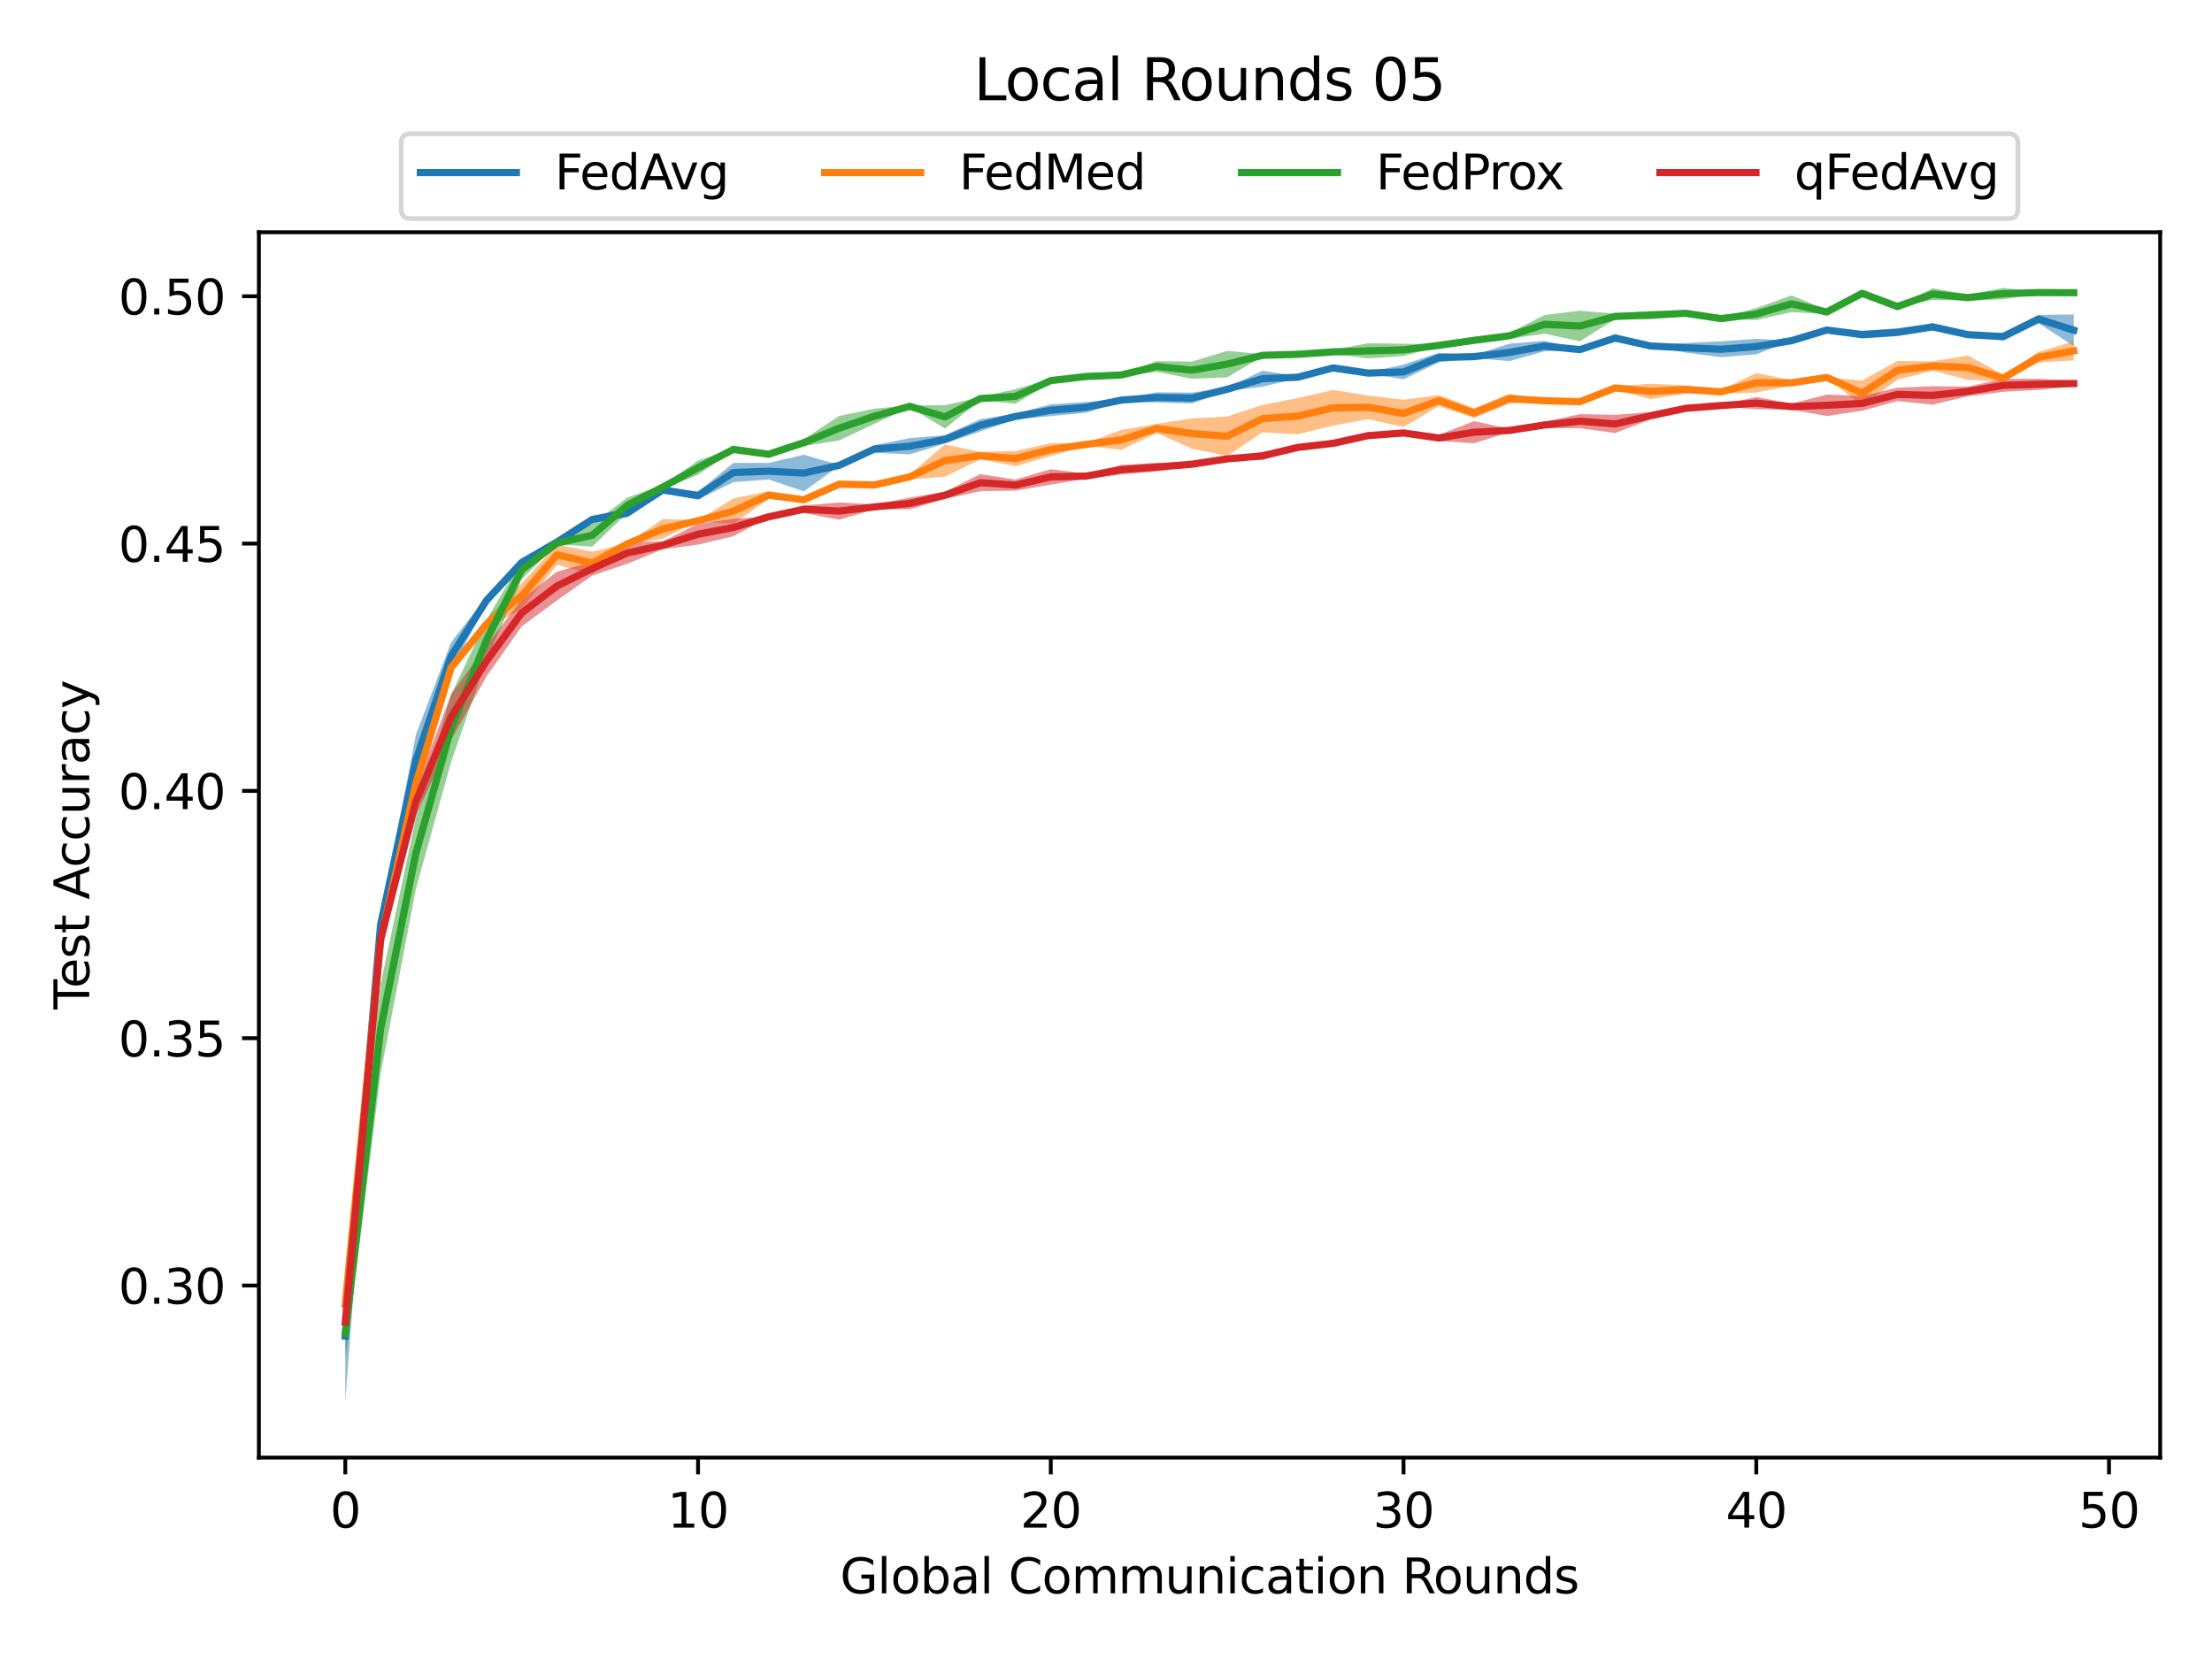 <?xml version="1.0" encoding="utf-8" standalone="no"?>
<!DOCTYPE svg PUBLIC "-//W3C//DTD SVG 1.1//EN"
  "http://www.w3.org/Graphics/SVG/1.1/DTD/svg11.dtd">
<svg height="345.6pt" version="1.1" viewBox="0 0 460.8 345.6" width="460.8pt" xmlns="http://www.w3.org/2000/svg" xmlns:xlink="http://www.w3.org/1999/xlink">
 <defs>
  <style type="text/css">*{stroke-linecap:butt;stroke-linejoin:round;}</style>
 </defs>
 <g id="figure_1">
  <g id="patch_1">
   <path d="M 0 345.6 
L 460.8 345.6 
L 460.8 0 
L 0 0 
z
" style="fill:#ffffff;"/>
  </g>
  <g id="axes_1">
   <g id="patch_2">
    <path d="M 53.93 303.64 
L 450 303.64 
L 450 48.38 
L 53.93 48.38 
z
" style="fill:#ffffff;"/>
   </g>
   <g id="PolyCollection_1">
    <path clip-path="url(#pc1b086febd)" d="M 71.933 264.635 
L 71.933 292.037 
L 79.281 194.106 
L 86.63 163.754 
L 93.978 139.56 
L 101.326 125.809 
L 108.674 118.076 
L 116.023 113.273 
L 123.371 108.769 
L 130.719 107.833 
L 138.067 102.711 
L 145.416 104.086 
L 152.764 100.439 
L 160.112 99.881 
L 167.46 102.352 
L 174.809 97.071 
L 182.157 94.321 
L 189.505 94.659 
L 196.853 92.407 
L 204.201 89.876 
L 211.55 87.365 
L 218.898 86.688 
L 226.246 85.97 
L 233.594 83.659 
L 240.943 83.858 
L 248.291 84.057 
L 255.639 81.466 
L 262.987 80.55 
L 270.336 78.816 
L 277.684 77.221 
L 285.032 77.879 
L 292.38 79.015 
L 299.729 75.488 
L 307.077 74.611 
L 314.425 75.228 
L 321.773 73.176 
L 329.121 72.996 
L 336.47 71.223 
L 343.818 72.179 
L 351.166 73.455 
L 358.514 74.411 
L 365.863 73.814 
L 373.211 70.984 
L 380.559 68.931 
L 387.907 70.525 
L 395.256 70.027 
L 402.604 68.791 
L 409.952 69.907 
L 417.3 70.944 
L 424.649 67.337 
L 431.997 72.08 
L 431.997 65.503 
L 431.997 65.503 
L 424.649 65.603 
L 417.3 69.29 
L 409.952 69.529 
L 402.604 67.396 
L 395.256 68.413 
L 387.907 68.891 
L 380.559 68.572 
L 373.211 70.964 
L 365.863 70.585 
L 358.514 71.103 
L 351.166 71.442 
L 343.818 71.96 
L 336.47 69.608 
L 329.121 72.678 
L 321.773 71.004 
L 314.425 71.601 
L 307.077 73.973 
L 299.729 73.475 
L 292.38 75.946 
L 285.032 77.56 
L 277.684 76.066 
L 270.336 78.357 
L 262.987 77.221 
L 255.639 80.729 
L 248.291 81.785 
L 240.943 81.725 
L 233.594 83.041 
L 226.246 83.738 
L 218.898 84.217 
L 211.55 86.15 
L 204.201 87.325 
L 196.853 90.654 
L 189.505 91.271 
L 182.157 92.746 
L 174.809 96.832 
L 167.46 94.739 
L 160.112 96.433 
L 152.764 96.433 
L 145.416 102.412 
L 138.067 101.435 
L 130.719 105.76 
L 123.371 107.653 
L 116.023 112.556 
L 108.674 116.282 
L 101.326 124.394 
L 93.978 133.78 
L 86.63 153.092 
L 79.281 191.156 
L 71.933 264.635 
z
" style="fill:#1f77b4;fill-opacity:0.5;"/>
   </g>
   <g id="PolyCollection_2">
    <path clip-path="url(#pc1b086febd)" d="M 71.933 267.285 
L 71.933 276.114 
L 79.281 198.829 
L 86.63 164.989 
L 93.978 139.54 
L 101.326 131.17 
L 108.674 126.725 
L 116.023 117.697 
L 123.371 119.631 
L 130.719 113.393 
L 138.067 112.217 
L 145.416 108.55 
L 152.764 109.108 
L 160.112 103.966 
L 167.46 104.385 
L 174.809 101.535 
L 182.157 101.535 
L 189.505 99.861 
L 196.853 99.283 
L 204.201 95.716 
L 211.55 97.111 
L 218.898 94.978 
L 226.246 92.866 
L 233.594 93.723 
L 240.943 90.195 
L 248.291 93.464 
L 255.639 94.998 
L 262.987 90.056 
L 270.336 90.474 
L 277.684 88.661 
L 285.032 87.306 
L 292.38 88.96 
L 299.729 84.615 
L 307.077 87.066 
L 314.425 84.057 
L 321.773 83.619 
L 329.121 83.818 
L 336.47 81.207 
L 343.818 83.14 
L 351.166 81.984 
L 358.514 82.004 
L 365.863 81.785 
L 373.211 80.31 
L 380.559 78.636 
L 387.907 84.535 
L 395.256 79.115 
L 402.604 77.221 
L 409.952 79.115 
L 417.3 79.473 
L 424.649 75.527 
L 431.997 75.069 
L 431.997 71.103 
L 431.997 71.103 
L 424.649 73.335 
L 417.3 78.058 
L 409.952 74.053 
L 402.604 75.268 
L 395.256 75.189 
L 387.907 79.274 
L 380.559 78.636 
L 373.211 79.194 
L 365.863 77.7 
L 358.514 81.247 
L 351.166 80.271 
L 343.818 79.952 
L 336.47 80.43 
L 329.121 83.539 
L 321.773 83.34 
L 314.425 82.024 
L 307.077 85.014 
L 299.729 82.283 
L 292.38 83.28 
L 285.032 82.403 
L 277.684 81.247 
L 270.336 82.921 
L 262.987 84.356 
L 255.639 86.767 
L 248.291 87.166 
L 240.943 88.302 
L 233.594 89.558 
L 226.246 92.288 
L 218.898 92.308 
L 211.55 93.942 
L 204.201 94.141 
L 196.853 92.587 
L 189.505 98.825 
L 182.157 100.499 
L 174.809 100.18 
L 167.46 103.827 
L 160.112 102.332 
L 152.764 103.827 
L 145.416 108.391 
L 138.067 108.131 
L 130.719 113.134 
L 123.371 114.927 
L 116.023 113.433 
L 108.674 121.504 
L 101.326 128.898 
L 93.978 138.603 
L 86.63 161.422 
L 79.281 193.149 
L 71.933 267.285 
z
" style="fill:#ff7f0e;fill-opacity:0.5;"/>
   </g>
   <g id="PolyCollection_3">
    <path clip-path="url(#pc1b086febd)" d="M 71.933 272.447 
L 71.933 283.049 
L 79.281 223.7 
L 86.63 185.217 
L 93.978 158.712 
L 101.326 137.567 
L 108.674 120.707 
L 116.023 113.373 
L 123.371 113.871 
L 130.719 106.816 
L 138.067 101.914 
L 145.416 98.904 
L 152.764 93.902 
L 160.112 95.357 
L 167.46 92.906 
L 174.809 91.75 
L 182.157 88.282 
L 189.505 84.854 
L 196.853 89.279 
L 204.201 83.36 
L 211.55 84.117 
L 218.898 79.633 
L 226.246 78.836 
L 233.594 78.397 
L 240.943 77.461 
L 248.291 78.895 
L 255.639 78.616 
L 262.987 74.272 
L 270.336 74.152 
L 277.684 73.754 
L 285.032 74.67 
L 292.38 74.152 
L 299.729 72.179 
L 307.077 71.043 
L 314.425 70.585 
L 321.773 69.509 
L 329.121 71.123 
L 336.47 66.48 
L 343.818 66.5 
L 351.166 65.782 
L 358.514 66.46 
L 365.863 66.679 
L 373.211 65.025 
L 380.559 65.423 
L 387.907 61.318 
L 395.256 63.929 
L 402.604 62.474 
L 409.952 62.633 
L 417.3 62.354 
L 424.649 61.119 
L 431.997 61.378 
L 431.997 60.581 
L 431.997 60.581 
L 424.649 60.78 
L 417.3 59.983 
L 409.952 61.358 
L 402.604 60.043 
L 395.256 63.789 
L 387.907 60.899 
L 380.559 64.566 
L 373.211 61.537 
L 365.863 64.168 
L 358.514 66.28 
L 351.166 64.746 
L 343.818 64.786 
L 336.47 65.344 
L 329.121 64.726 
L 321.773 65.623 
L 314.425 69.329 
L 307.077 70.744 
L 299.729 71.721 
L 292.38 71.601 
L 285.032 71.502 
L 277.684 72.857 
L 270.336 73.455 
L 262.987 73.774 
L 255.639 73.096 
L 248.291 75.328 
L 240.943 75.228 
L 233.594 77.819 
L 226.246 78.038 
L 218.898 78.935 
L 211.55 81.048 
L 204.201 82.702 
L 196.853 84.416 
L 189.505 84.436 
L 182.157 85.133 
L 174.809 86.648 
L 167.46 91.511 
L 160.112 93.902 
L 152.764 93.344 
L 145.416 95.955 
L 138.067 101.037 
L 130.719 103.627 
L 123.371 109.148 
L 116.023 112.895 
L 108.674 116.681 
L 101.326 129.177 
L 93.978 144.701 
L 86.63 170.29 
L 79.281 205.087 
L 71.933 272.447 
z
" style="fill:#2ca02c;fill-opacity:0.5;"/>
   </g>
   <g id="PolyCollection_4">
    <path clip-path="url(#pc1b086febd)" d="M 71.933 275.117 
L 71.933 275.715 
L 79.281 197.414 
L 86.63 169.872 
L 93.978 154.128 
L 101.326 140.955 
L 108.674 130.512 
L 116.023 125.071 
L 123.371 119.89 
L 130.719 117.438 
L 138.067 114.409 
L 145.416 113.453 
L 152.764 111.719 
L 160.112 107.713 
L 167.46 106.876 
L 174.809 108.271 
L 182.157 106.099 
L 189.505 106.099 
L 196.853 103.926 
L 204.201 102.332 
L 211.55 102.213 
L 218.898 100.957 
L 226.246 99.682 
L 233.594 98.844 
L 240.943 98.207 
L 248.291 97.111 
L 255.639 95.775 
L 262.987 95.815 
L 270.336 93.364 
L 277.684 92.427 
L 285.032 90.972 
L 292.38 90.414 
L 299.729 91.889 
L 307.077 92.348 
L 314.425 90.016 
L 321.773 89.199 
L 329.121 89.199 
L 336.47 90.215 
L 343.818 87.365 
L 351.166 85.572 
L 358.514 84.695 
L 365.863 85.253 
L 373.211 85.352 
L 380.559 86.668 
L 387.907 85.572 
L 395.256 83.559 
L 402.604 84.296 
L 409.952 82.542 
L 417.3 81.626 
L 424.649 81.207 
L 431.997 80.51 
L 431.997 79.274 
L 431.997 79.274 
L 424.649 78.895 
L 417.3 78.915 
L 409.952 80.53 
L 402.604 80.45 
L 395.256 80.769 
L 387.907 82.503 
L 380.559 82.184 
L 373.211 84.077 
L 365.863 82.702 
L 358.514 84.276 
L 351.166 84.535 
L 343.818 85.851 
L 336.47 86.409 
L 329.121 86.269 
L 321.773 87.864 
L 314.425 89.318 
L 307.077 87.724 
L 299.729 90.594 
L 292.38 89.976 
L 285.032 90.514 
L 277.684 92.288 
L 270.336 93.045 
L 262.987 94.121 
L 255.639 95.417 
L 248.291 96.294 
L 240.943 96.413 
L 233.594 96.832 
L 226.246 98.685 
L 218.898 97.728 
L 211.55 99.901 
L 204.201 98.765 
L 196.853 102.412 
L 189.505 103.647 
L 182.157 105.102 
L 174.809 104.664 
L 167.46 105.282 
L 160.112 107.613 
L 152.764 108.072 
L 145.416 109.108 
L 138.067 112.775 
L 130.719 112.914 
L 123.371 117 
L 116.023 119.092 
L 108.674 124.852 
L 101.326 134.498 
L 93.978 144.582 
L 86.63 164.152 
L 79.281 193.926 
L 71.933 275.117 
z
" style="fill:#d62728;fill-opacity:0.5;"/>
   </g>
   <g id="matplotlib.axis_1">
    <g id="xtick_1">
     <g id="line2d_1">
      <defs>
       <path d="M 0 0 
L 0 3.5 
" id="mc47218b629" style="stroke:#000000;stroke-width:0.8;"/>
      </defs>
      <g>
       <use style="stroke:#000000;stroke-width:0.8;" x="71.933" xlink:href="#mc47218b629" y="303.64"/>
      </g>
     </g>
     <g id="text_1">
      <!-- 0 -->
      <g transform="translate(68.752 318.238)scale(0.1 -0.1)">
       <defs>
        <path d="M 2034 4250 
Q 1547 4250 1301 3770 
Q 1056 3291 1056 2328 
Q 1056 1369 1301 889 
Q 1547 409 2034 409 
Q 2525 409 2770 889 
Q 3016 1369 3016 2328 
Q 3016 3291 2770 3770 
Q 2525 4250 2034 4250 
z
M 2034 4750 
Q 2819 4750 3233 4129 
Q 3647 3509 3647 2328 
Q 3647 1150 3233 529 
Q 2819 -91 2034 -91 
Q 1250 -91 836 529 
Q 422 1150 422 2328 
Q 422 3509 836 4129 
Q 1250 4750 2034 4750 
z
" id="DejaVuSans-30" transform="scale(0.016)"/>
       </defs>
       <use xlink:href="#DejaVuSans-30"/>
      </g>
     </g>
    </g>
    <g id="xtick_2">
     <g id="line2d_2">
      <g>
       <use style="stroke:#000000;stroke-width:0.8;" x="145.416" xlink:href="#mc47218b629" y="303.64"/>
      </g>
     </g>
     <g id="text_2">
      <!-- 10 -->
      <g transform="translate(139.053 318.238)scale(0.1 -0.1)">
       <defs>
        <path d="M 794 531 
L 1825 531 
L 1825 4091 
L 703 3866 
L 703 4441 
L 1819 4666 
L 2450 4666 
L 2450 531 
L 3481 531 
L 3481 0 
L 794 0 
L 794 531 
z
" id="DejaVuSans-31" transform="scale(0.016)"/>
       </defs>
       <use xlink:href="#DejaVuSans-31"/>
       <use x="63.623" xlink:href="#DejaVuSans-30"/>
      </g>
     </g>
    </g>
    <g id="xtick_3">
     <g id="line2d_3">
      <g>
       <use style="stroke:#000000;stroke-width:0.8;" x="218.898" xlink:href="#mc47218b629" y="303.64"/>
      </g>
     </g>
     <g id="text_3">
      <!-- 20 -->
      <g transform="translate(212.535 318.238)scale(0.1 -0.1)">
       <defs>
        <path d="M 1228 531 
L 3431 531 
L 3431 0 
L 469 0 
L 469 531 
Q 828 903 1448 1529 
Q 2069 2156 2228 2338 
Q 2531 2678 2651 2914 
Q 2772 3150 2772 3378 
Q 2772 3750 2511 3984 
Q 2250 4219 1831 4219 
Q 1534 4219 1204 4116 
Q 875 4013 500 3803 
L 500 4441 
Q 881 4594 1212 4672 
Q 1544 4750 1819 4750 
Q 2544 4750 2975 4387 
Q 3406 4025 3406 3419 
Q 3406 3131 3298 2873 
Q 3191 2616 2906 2266 
Q 2828 2175 2409 1742 
Q 1991 1309 1228 531 
z
" id="DejaVuSans-32" transform="scale(0.016)"/>
       </defs>
       <use xlink:href="#DejaVuSans-32"/>
       <use x="63.623" xlink:href="#DejaVuSans-30"/>
      </g>
     </g>
    </g>
    <g id="xtick_4">
     <g id="line2d_4">
      <g>
       <use style="stroke:#000000;stroke-width:0.8;" x="292.38" xlink:href="#mc47218b629" y="303.64"/>
      </g>
     </g>
     <g id="text_4">
      <!-- 30 -->
      <g transform="translate(286.018 318.238)scale(0.1 -0.1)">
       <defs>
        <path d="M 2597 2516 
Q 3050 2419 3304 2112 
Q 3559 1806 3559 1356 
Q 3559 666 3084 287 
Q 2609 -91 1734 -91 
Q 1441 -91 1130 -33 
Q 819 25 488 141 
L 488 750 
Q 750 597 1062 519 
Q 1375 441 1716 441 
Q 2309 441 2620 675 
Q 2931 909 2931 1356 
Q 2931 1769 2642 2001 
Q 2353 2234 1838 2234 
L 1294 2234 
L 1294 2753 
L 1863 2753 
Q 2328 2753 2575 2939 
Q 2822 3125 2822 3475 
Q 2822 3834 2567 4026 
Q 2313 4219 1838 4219 
Q 1578 4219 1281 4162 
Q 984 4106 628 3988 
L 628 4550 
Q 988 4650 1302 4700 
Q 1616 4750 1894 4750 
Q 2613 4750 3031 4423 
Q 3450 4097 3450 3541 
Q 3450 3153 3228 2886 
Q 3006 2619 2597 2516 
z
" id="DejaVuSans-33" transform="scale(0.016)"/>
       </defs>
       <use xlink:href="#DejaVuSans-33"/>
       <use x="63.623" xlink:href="#DejaVuSans-30"/>
      </g>
     </g>
    </g>
    <g id="xtick_5">
     <g id="line2d_5">
      <g>
       <use style="stroke:#000000;stroke-width:0.8;" x="365.863" xlink:href="#mc47218b629" y="303.64"/>
      </g>
     </g>
     <g id="text_5">
      <!-- 40 -->
      <g transform="translate(359.5 318.238)scale(0.1 -0.1)">
       <defs>
        <path d="M 2419 4116 
L 825 1625 
L 2419 1625 
L 2419 4116 
z
M 2253 4666 
L 3047 4666 
L 3047 1625 
L 3713 1625 
L 3713 1100 
L 3047 1100 
L 3047 0 
L 2419 0 
L 2419 1100 
L 313 1100 
L 313 1709 
L 2253 4666 
z
" id="DejaVuSans-34" transform="scale(0.016)"/>
       </defs>
       <use xlink:href="#DejaVuSans-34"/>
       <use x="63.623" xlink:href="#DejaVuSans-30"/>
      </g>
     </g>
    </g>
    <g id="xtick_6">
     <g id="line2d_6">
      <g>
       <use style="stroke:#000000;stroke-width:0.8;" x="439.345" xlink:href="#mc47218b629" y="303.64"/>
      </g>
     </g>
     <g id="text_6">
      <!-- 50 -->
      <g transform="translate(432.983 318.238)scale(0.1 -0.1)">
       <defs>
        <path d="M 691 4666 
L 3169 4666 
L 3169 4134 
L 1269 4134 
L 1269 2991 
Q 1406 3038 1543 3061 
Q 1681 3084 1819 3084 
Q 2600 3084 3056 2656 
Q 3513 2228 3513 1497 
Q 3513 744 3044 326 
Q 2575 -91 1722 -91 
Q 1428 -91 1123 -41 
Q 819 9 494 109 
L 494 744 
Q 775 591 1075 516 
Q 1375 441 1709 441 
Q 2250 441 2565 725 
Q 2881 1009 2881 1497 
Q 2881 1984 2565 2268 
Q 2250 2553 1709 2553 
Q 1456 2553 1204 2497 
Q 953 2441 691 2322 
L 691 4666 
z
" id="DejaVuSans-35" transform="scale(0.016)"/>
       </defs>
       <use xlink:href="#DejaVuSans-35"/>
       <use x="63.623" xlink:href="#DejaVuSans-30"/>
      </g>
     </g>
    </g>
    <g id="text_7">
     <!-- Global Communication Rounds -->
     <g transform="translate(175.003 331.917)scale(0.1 -0.1)">
      <defs>
       <path d="M 3809 666 
L 3809 1919 
L 2778 1919 
L 2778 2438 
L 4434 2438 
L 4434 434 
Q 4069 175 3628 42 
Q 3188 -91 2688 -91 
Q 1594 -91 976 548 
Q 359 1188 359 2328 
Q 359 3472 976 4111 
Q 1594 4750 2688 4750 
Q 3144 4750 3555 4637 
Q 3966 4525 4313 4306 
L 4313 3634 
Q 3963 3931 3569 4081 
Q 3175 4231 2741 4231 
Q 1884 4231 1454 3753 
Q 1025 3275 1025 2328 
Q 1025 1384 1454 906 
Q 1884 428 2741 428 
Q 3075 428 3337 486 
Q 3600 544 3809 666 
z
" id="DejaVuSans-47" transform="scale(0.016)"/>
       <path d="M 603 4863 
L 1178 4863 
L 1178 0 
L 603 0 
L 603 4863 
z
" id="DejaVuSans-6c" transform="scale(0.016)"/>
       <path d="M 1959 3097 
Q 1497 3097 1228 2736 
Q 959 2375 959 1747 
Q 959 1119 1226 758 
Q 1494 397 1959 397 
Q 2419 397 2687 759 
Q 2956 1122 2956 1747 
Q 2956 2369 2687 2733 
Q 2419 3097 1959 3097 
z
M 1959 3584 
Q 2709 3584 3137 3096 
Q 3566 2609 3566 1747 
Q 3566 888 3137 398 
Q 2709 -91 1959 -91 
Q 1206 -91 779 398 
Q 353 888 353 1747 
Q 353 2609 779 3096 
Q 1206 3584 1959 3584 
z
" id="DejaVuSans-6f" transform="scale(0.016)"/>
       <path d="M 3116 1747 
Q 3116 2381 2855 2742 
Q 2594 3103 2138 3103 
Q 1681 3103 1420 2742 
Q 1159 2381 1159 1747 
Q 1159 1113 1420 752 
Q 1681 391 2138 391 
Q 2594 391 2855 752 
Q 3116 1113 3116 1747 
z
M 1159 2969 
Q 1341 3281 1617 3432 
Q 1894 3584 2278 3584 
Q 2916 3584 3314 3078 
Q 3713 2572 3713 1747 
Q 3713 922 3314 415 
Q 2916 -91 2278 -91 
Q 1894 -91 1617 61 
Q 1341 213 1159 525 
L 1159 0 
L 581 0 
L 581 4863 
L 1159 4863 
L 1159 2969 
z
" id="DejaVuSans-62" transform="scale(0.016)"/>
       <path d="M 2194 1759 
Q 1497 1759 1228 1600 
Q 959 1441 959 1056 
Q 959 750 1161 570 
Q 1363 391 1709 391 
Q 2188 391 2477 730 
Q 2766 1069 2766 1631 
L 2766 1759 
L 2194 1759 
z
M 3341 1997 
L 3341 0 
L 2766 0 
L 2766 531 
Q 2569 213 2275 61 
Q 1981 -91 1556 -91 
Q 1019 -91 701 211 
Q 384 513 384 1019 
Q 384 1609 779 1909 
Q 1175 2209 1959 2209 
L 2766 2209 
L 2766 2266 
Q 2766 2663 2505 2880 
Q 2244 3097 1772 3097 
Q 1472 3097 1187 3025 
Q 903 2953 641 2809 
L 641 3341 
Q 956 3463 1253 3523 
Q 1550 3584 1831 3584 
Q 2591 3584 2966 3190 
Q 3341 2797 3341 1997 
z
" id="DejaVuSans-61" transform="scale(0.016)"/>
       <path id="DejaVuSans-20" transform="scale(0.016)"/>
       <path d="M 4122 4306 
L 4122 3641 
Q 3803 3938 3442 4084 
Q 3081 4231 2675 4231 
Q 1875 4231 1450 3742 
Q 1025 3253 1025 2328 
Q 1025 1406 1450 917 
Q 1875 428 2675 428 
Q 3081 428 3442 575 
Q 3803 722 4122 1019 
L 4122 359 
Q 3791 134 3420 21 
Q 3050 -91 2638 -91 
Q 1578 -91 968 557 
Q 359 1206 359 2328 
Q 359 3453 968 4101 
Q 1578 4750 2638 4750 
Q 3056 4750 3426 4639 
Q 3797 4528 4122 4306 
z
" id="DejaVuSans-43" transform="scale(0.016)"/>
       <path d="M 3328 2828 
Q 3544 3216 3844 3400 
Q 4144 3584 4550 3584 
Q 5097 3584 5394 3201 
Q 5691 2819 5691 2113 
L 5691 0 
L 5113 0 
L 5113 2094 
Q 5113 2597 4934 2840 
Q 4756 3084 4391 3084 
Q 3944 3084 3684 2787 
Q 3425 2491 3425 1978 
L 3425 0 
L 2847 0 
L 2847 2094 
Q 2847 2600 2669 2842 
Q 2491 3084 2119 3084 
Q 1678 3084 1418 2786 
Q 1159 2488 1159 1978 
L 1159 0 
L 581 0 
L 581 3500 
L 1159 3500 
L 1159 2956 
Q 1356 3278 1631 3431 
Q 1906 3584 2284 3584 
Q 2666 3584 2933 3390 
Q 3200 3197 3328 2828 
z
" id="DejaVuSans-6d" transform="scale(0.016)"/>
       <path d="M 544 1381 
L 544 3500 
L 1119 3500 
L 1119 1403 
Q 1119 906 1312 657 
Q 1506 409 1894 409 
Q 2359 409 2629 706 
Q 2900 1003 2900 1516 
L 2900 3500 
L 3475 3500 
L 3475 0 
L 2900 0 
L 2900 538 
Q 2691 219 2414 64 
Q 2138 -91 1772 -91 
Q 1169 -91 856 284 
Q 544 659 544 1381 
z
M 1991 3584 
L 1991 3584 
z
" id="DejaVuSans-75" transform="scale(0.016)"/>
       <path d="M 3513 2113 
L 3513 0 
L 2938 0 
L 2938 2094 
Q 2938 2591 2744 2837 
Q 2550 3084 2163 3084 
Q 1697 3084 1428 2787 
Q 1159 2491 1159 1978 
L 1159 0 
L 581 0 
L 581 3500 
L 1159 3500 
L 1159 2956 
Q 1366 3272 1645 3428 
Q 1925 3584 2291 3584 
Q 2894 3584 3203 3211 
Q 3513 2838 3513 2113 
z
" id="DejaVuSans-6e" transform="scale(0.016)"/>
       <path d="M 603 3500 
L 1178 3500 
L 1178 0 
L 603 0 
L 603 3500 
z
M 603 4863 
L 1178 4863 
L 1178 4134 
L 603 4134 
L 603 4863 
z
" id="DejaVuSans-69" transform="scale(0.016)"/>
       <path d="M 3122 3366 
L 3122 2828 
Q 2878 2963 2633 3030 
Q 2388 3097 2138 3097 
Q 1578 3097 1268 2742 
Q 959 2388 959 1747 
Q 959 1106 1268 751 
Q 1578 397 2138 397 
Q 2388 397 2633 464 
Q 2878 531 3122 666 
L 3122 134 
Q 2881 22 2623 -34 
Q 2366 -91 2075 -91 
Q 1284 -91 818 406 
Q 353 903 353 1747 
Q 353 2603 823 3093 
Q 1294 3584 2113 3584 
Q 2378 3584 2631 3529 
Q 2884 3475 3122 3366 
z
" id="DejaVuSans-63" transform="scale(0.016)"/>
       <path d="M 1172 4494 
L 1172 3500 
L 2356 3500 
L 2356 3053 
L 1172 3053 
L 1172 1153 
Q 1172 725 1289 603 
Q 1406 481 1766 481 
L 2356 481 
L 2356 0 
L 1766 0 
Q 1100 0 847 248 
Q 594 497 594 1153 
L 594 3053 
L 172 3053 
L 172 3500 
L 594 3500 
L 594 4494 
L 1172 4494 
z
" id="DejaVuSans-74" transform="scale(0.016)"/>
       <path d="M 2841 2188 
Q 3044 2119 3236 1894 
Q 3428 1669 3622 1275 
L 4263 0 
L 3584 0 
L 2988 1197 
Q 2756 1666 2539 1819 
Q 2322 1972 1947 1972 
L 1259 1972 
L 1259 0 
L 628 0 
L 628 4666 
L 2053 4666 
Q 2853 4666 3247 4331 
Q 3641 3997 3641 3322 
Q 3641 2881 3436 2590 
Q 3231 2300 2841 2188 
z
M 1259 4147 
L 1259 2491 
L 2053 2491 
Q 2509 2491 2742 2702 
Q 2975 2913 2975 3322 
Q 2975 3731 2742 3939 
Q 2509 4147 2053 4147 
L 1259 4147 
z
" id="DejaVuSans-52" transform="scale(0.016)"/>
       <path d="M 2906 2969 
L 2906 4863 
L 3481 4863 
L 3481 0 
L 2906 0 
L 2906 525 
Q 2725 213 2448 61 
Q 2172 -91 1784 -91 
Q 1150 -91 751 415 
Q 353 922 353 1747 
Q 353 2572 751 3078 
Q 1150 3584 1784 3584 
Q 2172 3584 2448 3432 
Q 2725 3281 2906 2969 
z
M 947 1747 
Q 947 1113 1208 752 
Q 1469 391 1925 391 
Q 2381 391 2643 752 
Q 2906 1113 2906 1747 
Q 2906 2381 2643 2742 
Q 2381 3103 1925 3103 
Q 1469 3103 1208 2742 
Q 947 2381 947 1747 
z
" id="DejaVuSans-64" transform="scale(0.016)"/>
       <path d="M 2834 3397 
L 2834 2853 
Q 2591 2978 2328 3040 
Q 2066 3103 1784 3103 
Q 1356 3103 1142 2972 
Q 928 2841 928 2578 
Q 928 2378 1081 2264 
Q 1234 2150 1697 2047 
L 1894 2003 
Q 2506 1872 2764 1633 
Q 3022 1394 3022 966 
Q 3022 478 2636 193 
Q 2250 -91 1575 -91 
Q 1294 -91 989 -36 
Q 684 19 347 128 
L 347 722 
Q 666 556 975 473 
Q 1284 391 1588 391 
Q 1994 391 2212 530 
Q 2431 669 2431 922 
Q 2431 1156 2273 1281 
Q 2116 1406 1581 1522 
L 1381 1569 
Q 847 1681 609 1914 
Q 372 2147 372 2553 
Q 372 3047 722 3315 
Q 1072 3584 1716 3584 
Q 2034 3584 2315 3537 
Q 2597 3491 2834 3397 
z
" id="DejaVuSans-73" transform="scale(0.016)"/>
      </defs>
      <use xlink:href="#DejaVuSans-47"/>
      <use x="77.49" xlink:href="#DejaVuSans-6c"/>
      <use x="105.273" xlink:href="#DejaVuSans-6f"/>
      <use x="166.455" xlink:href="#DejaVuSans-62"/>
      <use x="229.932" xlink:href="#DejaVuSans-61"/>
      <use x="291.211" xlink:href="#DejaVuSans-6c"/>
      <use x="318.994" xlink:href="#DejaVuSans-20"/>
      <use x="350.781" xlink:href="#DejaVuSans-43"/>
      <use x="420.605" xlink:href="#DejaVuSans-6f"/>
      <use x="481.787" xlink:href="#DejaVuSans-6d"/>
      <use x="579.199" xlink:href="#DejaVuSans-6d"/>
      <use x="676.611" xlink:href="#DejaVuSans-75"/>
      <use x="739.99" xlink:href="#DejaVuSans-6e"/>
      <use x="803.369" xlink:href="#DejaVuSans-69"/>
      <use x="831.152" xlink:href="#DejaVuSans-63"/>
      <use x="886.133" xlink:href="#DejaVuSans-61"/>
      <use x="947.412" xlink:href="#DejaVuSans-74"/>
      <use x="986.621" xlink:href="#DejaVuSans-69"/>
      <use x="1014.404" xlink:href="#DejaVuSans-6f"/>
      <use x="1075.586" xlink:href="#DejaVuSans-6e"/>
      <use x="1138.965" xlink:href="#DejaVuSans-20"/>
      <use x="1170.752" xlink:href="#DejaVuSans-52"/>
      <use x="1235.734" xlink:href="#DejaVuSans-6f"/>
      <use x="1296.916" xlink:href="#DejaVuSans-75"/>
      <use x="1360.295" xlink:href="#DejaVuSans-6e"/>
      <use x="1423.674" xlink:href="#DejaVuSans-64"/>
      <use x="1487.15" xlink:href="#DejaVuSans-73"/>
     </g>
    </g>
   </g>
   <g id="matplotlib.axis_2">
    <g id="ytick_1">
     <g id="line2d_7">
      <defs>
       <path d="M 0 0 
L -3.5 0 
" id="me14716cfd9" style="stroke:#000000;stroke-width:0.8;"/>
      </defs>
      <g>
       <use style="stroke:#000000;stroke-width:0.8;" x="53.93" xlink:href="#me14716cfd9" y="267.799"/>
      </g>
     </g>
     <g id="text_8">
      <!-- 0.30 -->
      <g transform="translate(24.664 271.599)scale(0.1 -0.1)">
       <defs>
        <path d="M 684 794 
L 1344 794 
L 1344 0 
L 684 0 
L 684 794 
z
" id="DejaVuSans-2e" transform="scale(0.016)"/>
       </defs>
       <use xlink:href="#DejaVuSans-30"/>
       <use x="63.623" xlink:href="#DejaVuSans-2e"/>
       <use x="95.41" xlink:href="#DejaVuSans-33"/>
       <use x="159.033" xlink:href="#DejaVuSans-30"/>
      </g>
     </g>
    </g>
    <g id="ytick_2">
     <g id="line2d_8">
      <g>
       <use style="stroke:#000000;stroke-width:0.8;" x="53.93" xlink:href="#me14716cfd9" y="216.279"/>
      </g>
     </g>
     <g id="text_9">
      <!-- 0.35 -->
      <g transform="translate(24.664 220.078)scale(0.1 -0.1)">
       <use xlink:href="#DejaVuSans-30"/>
       <use x="63.623" xlink:href="#DejaVuSans-2e"/>
       <use x="95.41" xlink:href="#DejaVuSans-33"/>
       <use x="159.033" xlink:href="#DejaVuSans-35"/>
      </g>
     </g>
    </g>
    <g id="ytick_3">
     <g id="line2d_9">
      <g>
       <use style="stroke:#000000;stroke-width:0.8;" x="53.93" xlink:href="#me14716cfd9" y="164.758"/>
      </g>
     </g>
     <g id="text_10">
      <!-- 0.40 -->
      <g transform="translate(24.664 168.557)scale(0.1 -0.1)">
       <use xlink:href="#DejaVuSans-30"/>
       <use x="63.623" xlink:href="#DejaVuSans-2e"/>
       <use x="95.41" xlink:href="#DejaVuSans-34"/>
       <use x="159.033" xlink:href="#DejaVuSans-30"/>
      </g>
     </g>
    </g>
    <g id="ytick_4">
     <g id="line2d_10">
      <g>
       <use style="stroke:#000000;stroke-width:0.8;" x="53.93" xlink:href="#me14716cfd9" y="113.237"/>
      </g>
     </g>
     <g id="text_11">
      <!-- 0.45 -->
      <g transform="translate(24.664 117.037)scale(0.1 -0.1)">
       <use xlink:href="#DejaVuSans-30"/>
       <use x="63.623" xlink:href="#DejaVuSans-2e"/>
       <use x="95.41" xlink:href="#DejaVuSans-34"/>
       <use x="159.033" xlink:href="#DejaVuSans-35"/>
      </g>
     </g>
    </g>
    <g id="ytick_5">
     <g id="line2d_11">
      <g>
       <use style="stroke:#000000;stroke-width:0.8;" x="53.93" xlink:href="#me14716cfd9" y="61.717"/>
      </g>
     </g>
     <g id="text_12">
      <!-- 0.50 -->
      <g transform="translate(24.664 65.516)scale(0.1 -0.1)">
       <use xlink:href="#DejaVuSans-30"/>
       <use x="63.623" xlink:href="#DejaVuSans-2e"/>
       <use x="95.41" xlink:href="#DejaVuSans-35"/>
       <use x="159.033" xlink:href="#DejaVuSans-30"/>
      </g>
     </g>
    </g>
    <g id="text_13">
     <!-- Test Accuracy -->
     <g transform="translate(18.585 210.273)rotate(-90)scale(0.1 -0.1)">
      <defs>
       <path d="M -19 4666 
L 3928 4666 
L 3928 4134 
L 2272 4134 
L 2272 0 
L 1638 0 
L 1638 4134 
L -19 4134 
L -19 4666 
z
" id="DejaVuSans-54" transform="scale(0.016)"/>
       <path d="M 3597 1894 
L 3597 1613 
L 953 1613 
Q 991 1019 1311 708 
Q 1631 397 2203 397 
Q 2534 397 2845 478 
Q 3156 559 3463 722 
L 3463 178 
Q 3153 47 2828 -22 
Q 2503 -91 2169 -91 
Q 1331 -91 842 396 
Q 353 884 353 1716 
Q 353 2575 817 3079 
Q 1281 3584 2069 3584 
Q 2775 3584 3186 3129 
Q 3597 2675 3597 1894 
z
M 3022 2063 
Q 3016 2534 2758 2815 
Q 2500 3097 2075 3097 
Q 1594 3097 1305 2825 
Q 1016 2553 972 2059 
L 3022 2063 
z
" id="DejaVuSans-65" transform="scale(0.016)"/>
       <path d="M 2188 4044 
L 1331 1722 
L 3047 1722 
L 2188 4044 
z
M 1831 4666 
L 2547 4666 
L 4325 0 
L 3669 0 
L 3244 1197 
L 1141 1197 
L 716 0 
L 50 0 
L 1831 4666 
z
" id="DejaVuSans-41" transform="scale(0.016)"/>
       <path d="M 2631 2963 
Q 2534 3019 2420 3045 
Q 2306 3072 2169 3072 
Q 1681 3072 1420 2755 
Q 1159 2438 1159 1844 
L 1159 0 
L 581 0 
L 581 3500 
L 1159 3500 
L 1159 2956 
Q 1341 3275 1631 3429 
Q 1922 3584 2338 3584 
Q 2397 3584 2469 3576 
Q 2541 3569 2628 3553 
L 2631 2963 
z
" id="DejaVuSans-72" transform="scale(0.016)"/>
       <path d="M 2059 -325 
Q 1816 -950 1584 -1140 
Q 1353 -1331 966 -1331 
L 506 -1331 
L 506 -850 
L 844 -850 
Q 1081 -850 1212 -737 
Q 1344 -625 1503 -206 
L 1606 56 
L 191 3500 
L 800 3500 
L 1894 763 
L 2988 3500 
L 3597 3500 
L 2059 -325 
z
" id="DejaVuSans-79" transform="scale(0.016)"/>
      </defs>
      <use xlink:href="#DejaVuSans-54"/>
      <use x="44.084" xlink:href="#DejaVuSans-65"/>
      <use x="105.607" xlink:href="#DejaVuSans-73"/>
      <use x="157.707" xlink:href="#DejaVuSans-74"/>
      <use x="196.916" xlink:href="#DejaVuSans-20"/>
      <use x="228.703" xlink:href="#DejaVuSans-41"/>
      <use x="295.361" xlink:href="#DejaVuSans-63"/>
      <use x="350.342" xlink:href="#DejaVuSans-63"/>
      <use x="405.322" xlink:href="#DejaVuSans-75"/>
      <use x="468.701" xlink:href="#DejaVuSans-72"/>
      <use x="509.814" xlink:href="#DejaVuSans-61"/>
      <use x="571.094" xlink:href="#DejaVuSans-63"/>
      <use x="626.074" xlink:href="#DejaVuSans-79"/>
     </g>
    </g>
   </g>
   <g id="line2d_12">
    <path clip-path="url(#pc1b086febd)" d="M 71.933 278.336 
L 79.281 192.631 
L 86.63 158.423 
L 93.978 136.67 
L 101.326 125.101 
L 108.674 117.179 
L 116.023 112.914 
L 123.371 108.211 
L 130.719 106.796 
L 138.067 102.073 
L 145.416 103.249 
L 152.764 98.436 
L 160.112 98.157 
L 167.46 98.546 
L 174.809 96.951 
L 182.157 93.533 
L 189.505 92.965 
L 196.853 91.531 
L 204.201 88.601 
L 211.55 86.757 
L 218.898 85.452 
L 226.246 84.854 
L 233.594 83.35 
L 240.943 82.792 
L 248.291 82.921 
L 255.639 81.098 
L 262.987 78.885 
L 270.336 78.587 
L 277.684 76.643 
L 285.032 77.72 
L 292.38 77.48 
L 299.729 74.481 
L 307.077 74.292 
L 314.425 73.415 
L 321.773 72.09 
L 329.121 72.837 
L 336.47 70.416 
L 343.818 72.07 
L 351.166 72.448 
L 358.514 72.757 
L 365.863 72.199 
L 373.211 70.974 
L 380.559 68.752 
L 387.907 69.708 
L 395.256 69.22 
L 402.604 68.094 
L 409.952 69.718 
L 417.3 70.117 
L 424.649 66.47 
L 431.997 68.791 
" style="fill:none;stroke:#1f77b4;stroke-linecap:square;stroke-width:1.5;"/>
   </g>
   <g id="line2d_13">
    <path clip-path="url(#pc1b086febd)" d="M 71.933 271.7 
L 79.281 195.989 
L 86.63 163.206 
L 93.978 139.071 
L 101.326 130.034 
L 108.674 124.115 
L 116.023 115.565 
L 123.371 117.279 
L 130.719 113.263 
L 138.067 110.174 
L 145.416 108.47 
L 152.764 106.467 
L 160.112 103.149 
L 167.46 104.106 
L 174.809 100.857 
L 182.157 101.017 
L 189.505 99.343 
L 196.853 95.935 
L 204.201 94.928 
L 211.55 95.526 
L 218.898 93.643 
L 226.246 92.577 
L 233.594 91.64 
L 240.943 89.249 
L 248.291 90.315 
L 255.639 90.883 
L 262.987 87.206 
L 270.336 86.698 
L 277.684 84.954 
L 285.032 84.854 
L 292.38 86.12 
L 299.729 83.449 
L 307.077 86.04 
L 314.425 83.041 
L 321.773 83.479 
L 329.121 83.678 
L 336.47 80.819 
L 343.818 81.546 
L 351.166 81.128 
L 358.514 81.626 
L 365.863 79.742 
L 373.211 79.752 
L 380.559 78.636 
L 387.907 81.905 
L 395.256 77.152 
L 402.604 76.245 
L 409.952 76.584 
L 417.3 78.766 
L 424.649 74.431 
L 431.997 73.086 
" style="fill:none;stroke:#ff7f0e;stroke-linecap:square;stroke-width:1.5;"/>
   </g>
   <g id="line2d_14">
    <path clip-path="url(#pc1b086febd)" d="M 71.933 277.748 
L 79.281 214.393 
L 86.63 177.754 
L 93.978 151.706 
L 101.326 133.372 
L 108.674 118.694 
L 116.023 113.134 
L 123.371 111.509 
L 130.719 105.222 
L 138.067 101.475 
L 145.416 97.43 
L 152.764 93.623 
L 160.112 94.629 
L 167.46 92.208 
L 174.809 89.199 
L 182.157 86.708 
L 189.505 84.645 
L 196.853 86.847 
L 204.201 83.031 
L 211.55 82.582 
L 218.898 79.284 
L 226.246 78.437 
L 233.594 78.108 
L 240.943 76.345 
L 248.291 77.112 
L 255.639 75.856 
L 262.987 74.023 
L 270.336 73.804 
L 277.684 73.305 
L 285.032 73.086 
L 292.38 72.877 
L 299.729 71.95 
L 307.077 70.894 
L 314.425 69.957 
L 321.773 67.566 
L 329.121 67.924 
L 336.47 65.912 
L 343.818 65.643 
L 351.166 65.264 
L 358.514 66.37 
L 365.863 65.423 
L 373.211 63.281 
L 380.559 64.995 
L 387.907 61.109 
L 395.256 63.859 
L 402.604 61.258 
L 409.952 61.996 
L 417.3 61.169 
L 424.649 60.949 
L 431.997 60.979 
" style="fill:none;stroke:#2ca02c;stroke-linecap:square;stroke-width:1.5;"/>
   </g>
   <g id="line2d_15">
    <path clip-path="url(#pc1b086febd)" d="M 71.933 275.416 
L 79.281 195.67 
L 86.63 167.012 
L 93.978 149.355 
L 101.326 137.726 
L 108.674 127.682 
L 116.023 122.082 
L 123.371 118.445 
L 130.719 115.176 
L 138.067 113.592 
L 145.416 111.28 
L 152.764 109.895 
L 160.112 107.663 
L 167.46 106.079 
L 174.809 106.467 
L 182.157 105.6 
L 189.505 104.873 
L 196.853 103.169 
L 204.201 100.548 
L 211.55 101.057 
L 218.898 99.343 
L 226.246 99.183 
L 233.594 97.838 
L 240.943 97.31 
L 248.291 96.702 
L 255.639 95.596 
L 262.987 94.968 
L 270.336 93.205 
L 277.684 92.358 
L 285.032 90.743 
L 292.38 90.195 
L 299.729 91.242 
L 307.077 90.036 
L 314.425 89.667 
L 321.773 88.531 
L 329.121 87.734 
L 336.47 88.312 
L 343.818 86.608 
L 351.166 85.054 
L 358.514 84.486 
L 365.863 83.977 
L 373.211 84.715 
L 380.559 84.426 
L 387.907 84.037 
L 395.256 82.164 
L 402.604 82.373 
L 409.952 81.536 
L 417.3 80.271 
L 424.649 80.051 
L 431.997 79.892 
" style="fill:none;stroke:#d62728;stroke-linecap:square;stroke-width:1.5;"/>
   </g>
   <g id="patch_3">
    <path d="M 53.93 303.64 
L 53.93 48.38 
" style="fill:none;stroke:#000000;stroke-linecap:square;stroke-linejoin:miter;stroke-width:0.8;"/>
   </g>
   <g id="patch_4">
    <path d="M 450 303.64 
L 450 48.38 
" style="fill:none;stroke:#000000;stroke-linecap:square;stroke-linejoin:miter;stroke-width:0.8;"/>
   </g>
   <g id="patch_5">
    <path d="M 53.93 303.64 
L 450 303.64 
" style="fill:none;stroke:#000000;stroke-linecap:square;stroke-linejoin:miter;stroke-width:0.8;"/>
   </g>
   <g id="patch_6">
    <path d="M 53.93 48.38 
L 450 48.38 
" style="fill:none;stroke:#000000;stroke-linecap:square;stroke-linejoin:miter;stroke-width:0.8;"/>
   </g>
   <g id="text_14">
    <!-- Local Rounds 05 -->
    <g transform="translate(202.854 20.88)scale(0.12 -0.12)">
     <defs>
      <path d="M 628 4666 
L 1259 4666 
L 1259 531 
L 3531 531 
L 3531 0 
L 628 0 
L 628 4666 
z
" id="DejaVuSans-4c" transform="scale(0.016)"/>
     </defs>
     <use xlink:href="#DejaVuSans-4c"/>
     <use x="53.963" xlink:href="#DejaVuSans-6f"/>
     <use x="115.145" xlink:href="#DejaVuSans-63"/>
     <use x="170.125" xlink:href="#DejaVuSans-61"/>
     <use x="231.404" xlink:href="#DejaVuSans-6c"/>
     <use x="259.188" xlink:href="#DejaVuSans-20"/>
     <use x="290.975" xlink:href="#DejaVuSans-52"/>
     <use x="355.957" xlink:href="#DejaVuSans-6f"/>
     <use x="417.139" xlink:href="#DejaVuSans-75"/>
     <use x="480.518" xlink:href="#DejaVuSans-6e"/>
     <use x="543.896" xlink:href="#DejaVuSans-64"/>
     <use x="607.373" xlink:href="#DejaVuSans-73"/>
     <use x="659.473" xlink:href="#DejaVuSans-20"/>
     <use x="691.26" xlink:href="#DejaVuSans-30"/>
     <use x="754.883" xlink:href="#DejaVuSans-35"/>
    </g>
   </g>
   <g id="legend_1">
    <g id="patch_7">
     <path d="M 85.567 45.532 
L 418.363 45.532 
Q 420.363 45.532 420.363 43.532 
L 420.363 29.854 
Q 420.363 27.854 418.363 27.854 
L 85.567 27.854 
Q 83.567 27.854 83.567 29.854 
L 83.567 43.532 
Q 83.567 45.532 85.567 45.532 
z
" style="fill:#ffffff;opacity:0.8;stroke:#cccccc;stroke-linejoin:miter;"/>
    </g>
    <g id="line2d_16">
     <path d="M 87.567 35.952 
L 107.567 35.952 
" style="fill:none;stroke:#1f77b4;stroke-linecap:square;stroke-width:1.5;"/>
    </g>
    <g id="line2d_17"/>
    <g id="text_15">
     <!-- FedAvg -->
     <g transform="translate(115.567 39.452)scale(0.1 -0.1)">
      <defs>
       <path d="M 628 4666 
L 3309 4666 
L 3309 4134 
L 1259 4134 
L 1259 2759 
L 3109 2759 
L 3109 2228 
L 1259 2228 
L 1259 0 
L 628 0 
L 628 4666 
z
" id="DejaVuSans-46" transform="scale(0.016)"/>
       <path d="M 191 3500 
L 800 3500 
L 1894 563 
L 2988 3500 
L 3597 3500 
L 2284 0 
L 1503 0 
L 191 3500 
z
" id="DejaVuSans-76" transform="scale(0.016)"/>
       <path d="M 2906 1791 
Q 2906 2416 2648 2759 
Q 2391 3103 1925 3103 
Q 1463 3103 1205 2759 
Q 947 2416 947 1791 
Q 947 1169 1205 825 
Q 1463 481 1925 481 
Q 2391 481 2648 825 
Q 2906 1169 2906 1791 
z
M 3481 434 
Q 3481 -459 3084 -895 
Q 2688 -1331 1869 -1331 
Q 1566 -1331 1297 -1286 
Q 1028 -1241 775 -1147 
L 775 -588 
Q 1028 -725 1275 -790 
Q 1522 -856 1778 -856 
Q 2344 -856 2625 -561 
Q 2906 -266 2906 331 
L 2906 616 
Q 2728 306 2450 153 
Q 2172 0 1784 0 
Q 1141 0 747 490 
Q 353 981 353 1791 
Q 353 2603 747 3093 
Q 1141 3584 1784 3584 
Q 2172 3584 2450 3431 
Q 2728 3278 2906 2969 
L 2906 3500 
L 3481 3500 
L 3481 434 
z
" id="DejaVuSans-67" transform="scale(0.016)"/>
      </defs>
      <use xlink:href="#DejaVuSans-46"/>
      <use x="52.02" xlink:href="#DejaVuSans-65"/>
      <use x="113.543" xlink:href="#DejaVuSans-64"/>
      <use x="177.02" xlink:href="#DejaVuSans-41"/>
      <use x="239.553" xlink:href="#DejaVuSans-76"/>
      <use x="298.732" xlink:href="#DejaVuSans-67"/>
     </g>
    </g>
    <g id="line2d_18">
     <path d="M 171.79 35.952 
L 191.79 35.952 
" style="fill:none;stroke:#ff7f0e;stroke-linecap:square;stroke-width:1.5;"/>
    </g>
    <g id="line2d_19"/>
    <g id="text_16">
     <!-- FedMed -->
     <g transform="translate(199.79 39.452)scale(0.1 -0.1)">
      <defs>
       <path d="M 628 4666 
L 1569 4666 
L 2759 1491 
L 3956 4666 
L 4897 4666 
L 4897 0 
L 4281 0 
L 4281 4097 
L 3078 897 
L 2444 897 
L 1241 4097 
L 1241 0 
L 628 0 
L 628 4666 
z
" id="DejaVuSans-4d" transform="scale(0.016)"/>
      </defs>
      <use xlink:href="#DejaVuSans-46"/>
      <use x="52.02" xlink:href="#DejaVuSans-65"/>
      <use x="113.543" xlink:href="#DejaVuSans-64"/>
      <use x="177.02" xlink:href="#DejaVuSans-4d"/>
      <use x="263.299" xlink:href="#DejaVuSans-65"/>
      <use x="324.822" xlink:href="#DejaVuSans-64"/>
     </g>
    </g>
    <g id="line2d_20">
     <path d="M 258.623 35.952 
L 278.623 35.952 
" style="fill:none;stroke:#2ca02c;stroke-linecap:square;stroke-width:1.5;"/>
    </g>
    <g id="line2d_21"/>
    <g id="text_17">
     <!-- FedProx -->
     <g transform="translate(286.623 39.452)scale(0.1 -0.1)">
      <defs>
       <path d="M 1259 4147 
L 1259 2394 
L 2053 2394 
Q 2494 2394 2734 2622 
Q 2975 2850 2975 3272 
Q 2975 3691 2734 3919 
Q 2494 4147 2053 4147 
L 1259 4147 
z
M 628 4666 
L 2053 4666 
Q 2838 4666 3239 4311 
Q 3641 3956 3641 3272 
Q 3641 2581 3239 2228 
Q 2838 1875 2053 1875 
L 1259 1875 
L 1259 0 
L 628 0 
L 628 4666 
z
" id="DejaVuSans-50" transform="scale(0.016)"/>
       <path d="M 3513 3500 
L 2247 1797 
L 3578 0 
L 2900 0 
L 1881 1375 
L 863 0 
L 184 0 
L 1544 1831 
L 300 3500 
L 978 3500 
L 1906 2253 
L 2834 3500 
L 3513 3500 
z
" id="DejaVuSans-78" transform="scale(0.016)"/>
      </defs>
      <use xlink:href="#DejaVuSans-46"/>
      <use x="52.02" xlink:href="#DejaVuSans-65"/>
      <use x="113.543" xlink:href="#DejaVuSans-64"/>
      <use x="177.02" xlink:href="#DejaVuSans-50"/>
      <use x="235.572" xlink:href="#DejaVuSans-72"/>
      <use x="274.436" xlink:href="#DejaVuSans-6f"/>
      <use x="332.492" xlink:href="#DejaVuSans-78"/>
     </g>
    </g>
    <g id="line2d_22">
     <path d="M 345.792 35.952 
L 365.792 35.952 
" style="fill:none;stroke:#d62728;stroke-linecap:square;stroke-width:1.5;"/>
    </g>
    <g id="line2d_23"/>
    <g id="text_18">
     <!-- qFedAvg -->
     <g transform="translate(373.792 39.452)scale(0.1 -0.1)">
      <defs>
       <path d="M 947 1747 
Q 947 1113 1208 752 
Q 1469 391 1925 391 
Q 2381 391 2643 752 
Q 2906 1113 2906 1747 
Q 2906 2381 2643 2742 
Q 2381 3103 1925 3103 
Q 1469 3103 1208 2742 
Q 947 2381 947 1747 
z
M 2906 525 
Q 2725 213 2448 61 
Q 2172 -91 1784 -91 
Q 1150 -91 751 415 
Q 353 922 353 1747 
Q 353 2572 751 3078 
Q 1150 3584 1784 3584 
Q 2172 3584 2448 3432 
Q 2725 3281 2906 2969 
L 2906 3500 
L 3481 3500 
L 3481 -1331 
L 2906 -1331 
L 2906 525 
z
" id="DejaVuSans-71" transform="scale(0.016)"/>
      </defs>
      <use xlink:href="#DejaVuSans-71"/>
      <use x="63.477" xlink:href="#DejaVuSans-46"/>
      <use x="115.496" xlink:href="#DejaVuSans-65"/>
      <use x="177.02" xlink:href="#DejaVuSans-64"/>
      <use x="240.496" xlink:href="#DejaVuSans-41"/>
      <use x="303.029" xlink:href="#DejaVuSans-76"/>
      <use x="362.209" xlink:href="#DejaVuSans-67"/>
     </g>
    </g>
   </g>
  </g>
 </g>
 <defs>
  <clipPath id="pc1b086febd">
   <rect height="255.26" width="396.07" x="53.93" y="48.38"/>
  </clipPath>
 </defs>
</svg>
